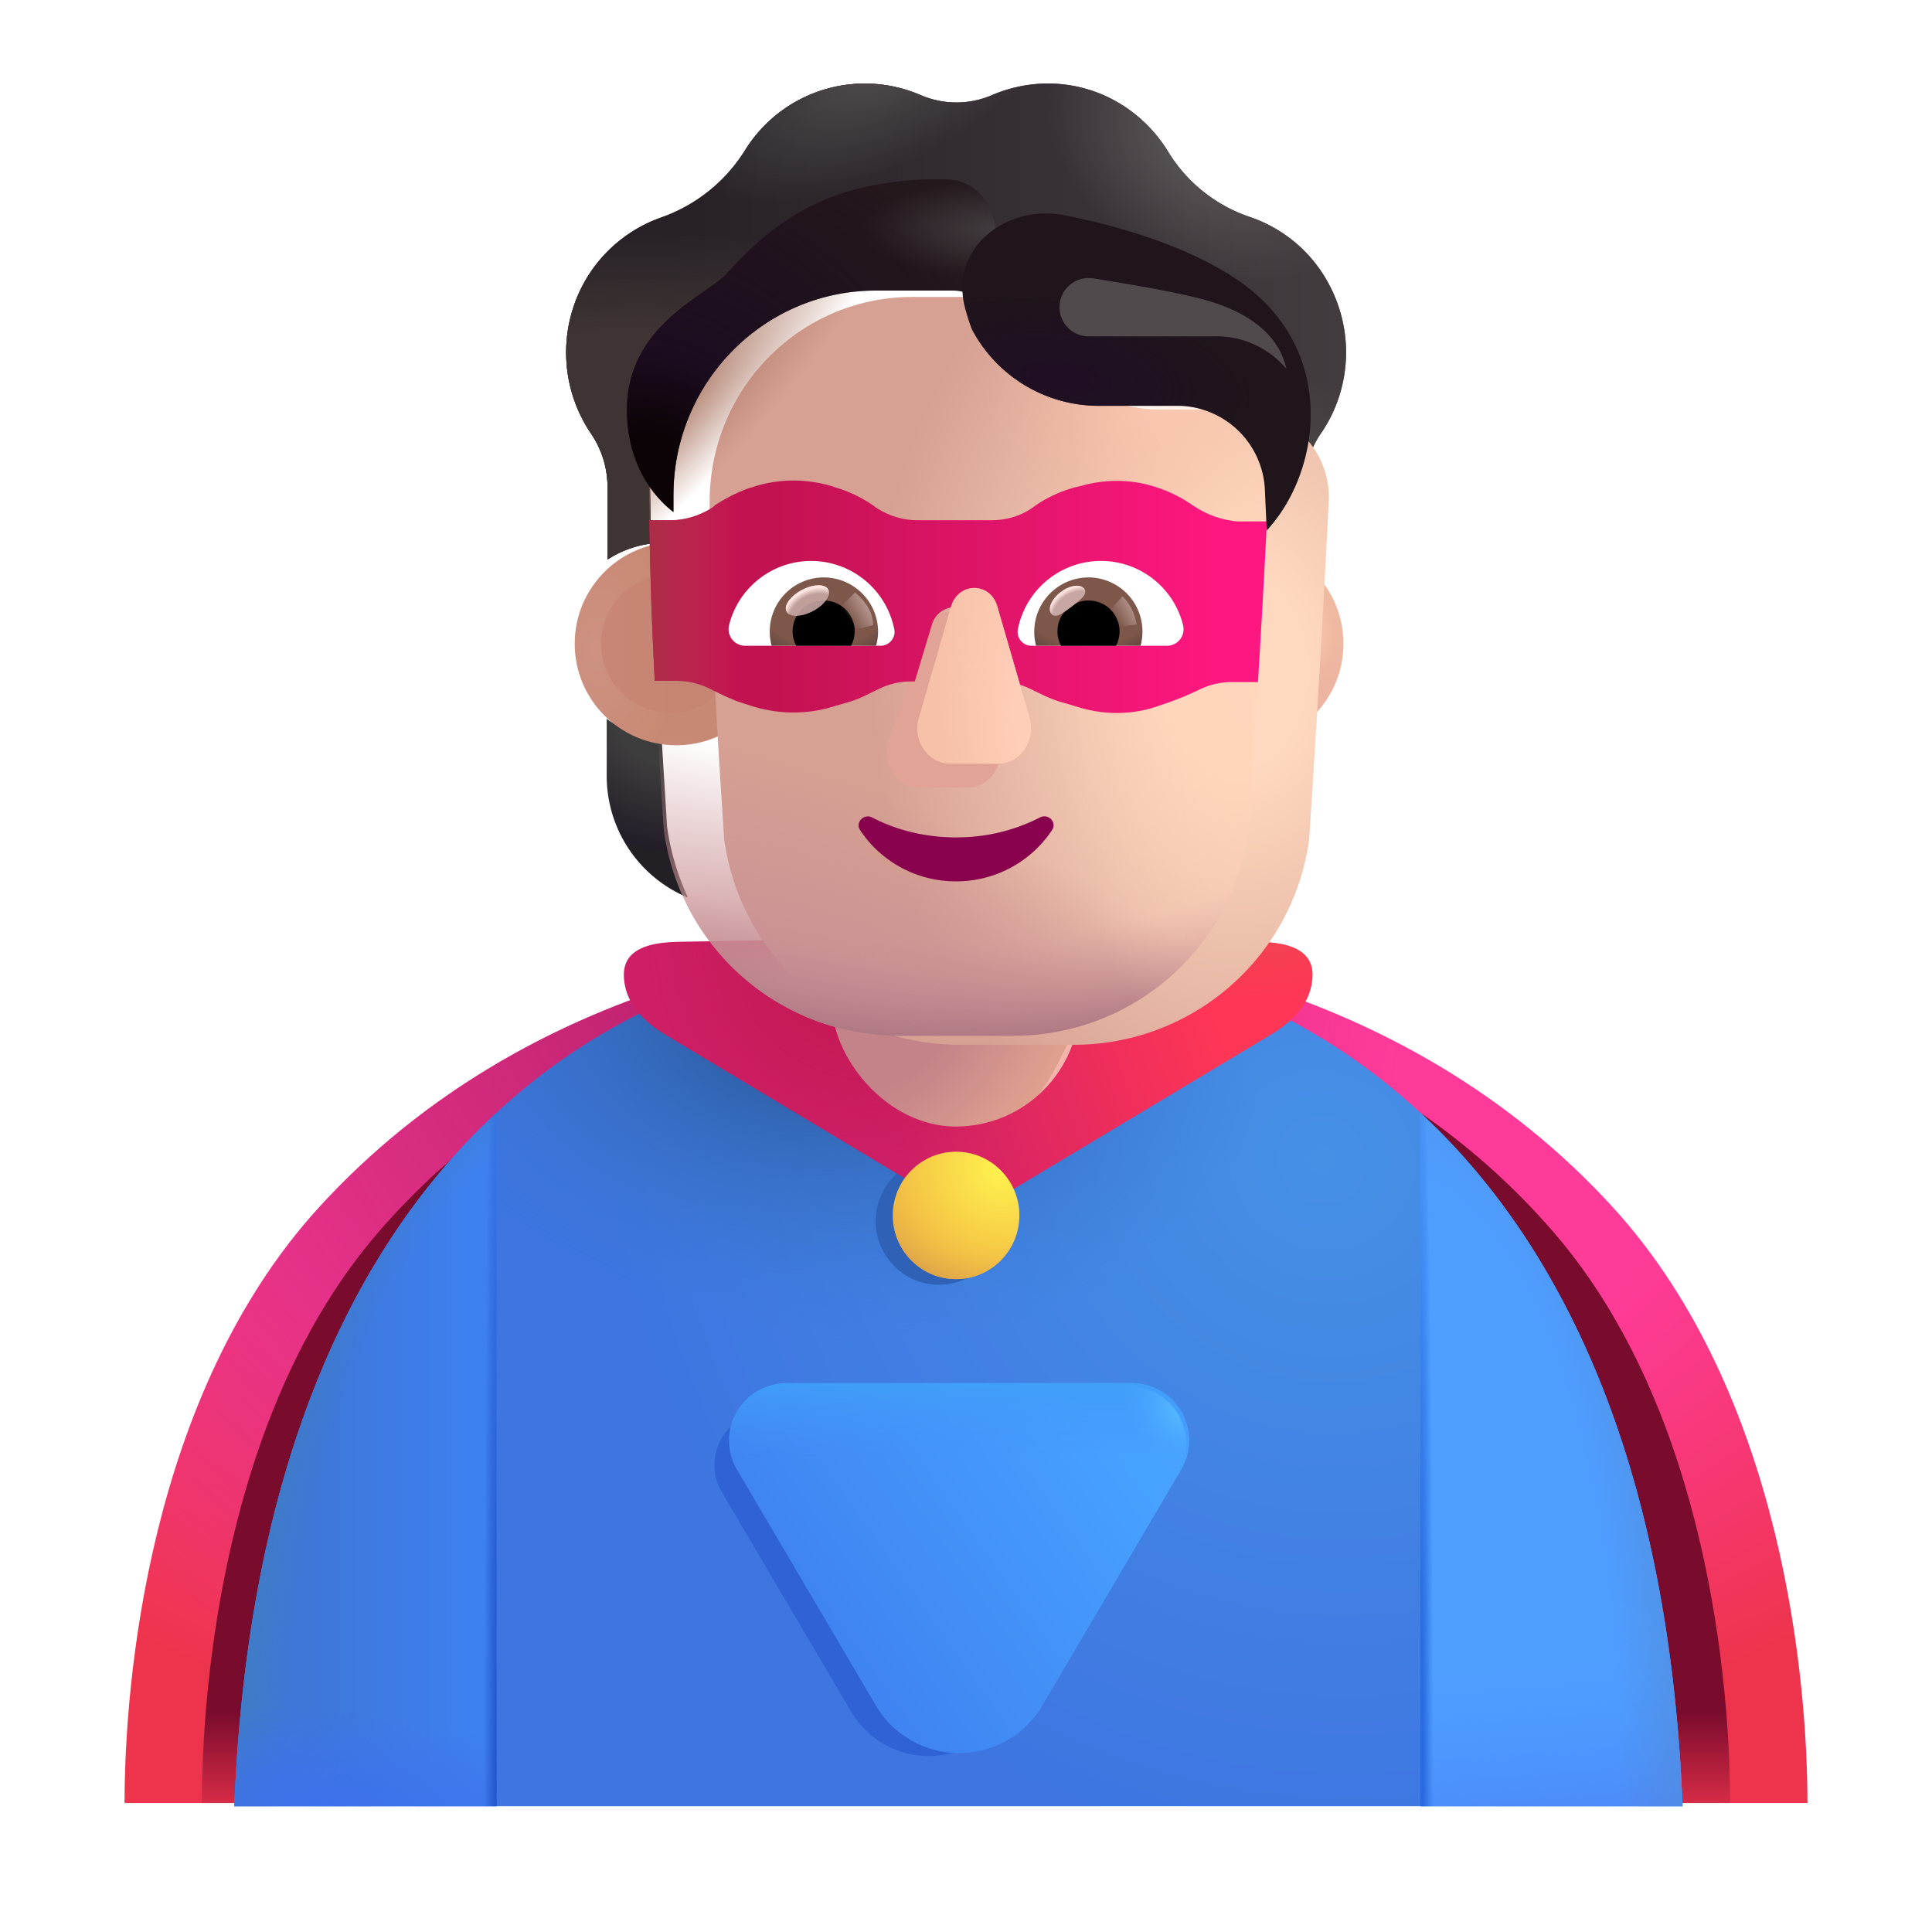<svg width="32" height="32" fill="none" xmlns="http://www.w3.org/2000/svg"><path d="M2.063 29.863c0-1.969.39-6.76 3.216-9.86C8.81 16.13 13.793 15.55 16 15.55c2.207 0 7.19.579 10.721 4.454 2.826 3.1 3.216 7.89 3.216 9.859H2.063Z" fill="url(#a)"/><path d="M2.063 29.863c0-1.969.39-6.76 3.216-9.86C8.81 16.13 13.793 15.55 16 15.55c2.207 0 7.19.579 10.721 4.454 2.826 3.1 3.216 7.89 3.216 9.859H2.063Z" fill="url(#b)"/><g filter="url(#c)"><path d="M3.344 29.863c0-1.887.355-6.479 2.92-9.45 3.207-3.715 7.732-4.269 9.736-4.269 2.004 0 6.529.554 9.736 4.269 2.565 2.971 2.92 7.563 2.92 9.45H3.344Z" fill="url(#d)"/></g><path d="M15.875 15.6c-6.228 0-11.584 4.187-11.992 14.281v.035h23.984v-.035C27.46 19.787 22.103 15.6 15.875 15.6Z" fill="url(#e)"/><path d="M15.875 15.6c-6.228 0-11.584 4.187-11.992 14.281v.035h23.984v-.035C27.46 19.787 22.103 15.6 15.875 15.6Z" fill="url(#f)"/><path d="M23.523 18.43v11.486h4.344v-.035c-.22-5.448-1.882-9.175-4.344-11.452Z" fill="#4E9EFF"/><path d="M23.523 18.43v11.486h4.344v-.035c-.22-5.448-1.882-9.175-4.344-11.452Z" fill="url(#g)"/><path d="M23.523 18.43v11.486h4.344v-.035c-.22-5.448-1.882-9.175-4.344-11.452Z" fill="url(#h)"/><path d="M23.523 18.43v11.486h4.344v-.035c-.22-5.448-1.882-9.175-4.344-11.452Z" fill="url(#i)"/><path d="M8.227 18.43v11.486H3.883v-.035c.22-5.448 1.882-9.175 4.344-11.452Z" fill="url(#j)"/><path d="M8.227 18.43v11.486H3.883v-.035c.22-5.448 1.882-9.175 4.344-11.452Z" fill="url(#k)"/><path d="M8.227 18.43v11.486H3.883v-.035c.22-5.448 1.882-9.175 4.344-11.452Z" fill="url(#l)"/><path d="M8.227 18.43v11.486H3.883v-.035c.22-5.448 1.882-9.175 4.344-11.452Z" fill="url(#m)"/><g filter="url(#n)"><path d="M12.718 23.381a.885.885 0 0 0-.762 1.334l2.143 3.637a1.49 1.49 0 0 0 2.567 0l2.143-3.637a.885.885 0 0 0-.762-1.334h-5.329Z" fill="#2F63D5"/></g><g filter="url(#o)"><path d="M12.975 22.96a.95.95 0 0 0-.819 1.431l2.301 3.907a1.6 1.6 0 0 0 2.758 0l2.3-3.907a.95.95 0 0 0-.818-1.432h-5.722Z" fill="url(#p)"/><path d="M12.975 22.96a.95.95 0 0 0-.819 1.431l2.301 3.907a1.6 1.6 0 0 0 2.758 0l2.3-3.907a.95.95 0 0 0-.818-1.432h-5.722Z" fill="url(#q)"/></g><path d="M12.975 22.96a.95.95 0 0 0-.819 1.431l2.301 3.907a1.6 1.6 0 0 0 2.758 0l2.3-3.907a.95.95 0 0 0-.818-1.432h-5.722Z" fill="url(#r)"/><g filter="url(#s)"><ellipse cx="15.552" cy="20.225" rx="1.048" ry="1.055" fill="#2F62B7"/></g><g filter="url(#t)"><path d="m15.836 20.397-5.04-3.024c-.323-.2-.663-.512-.663-.98 0-.496.584-.533.885-.543l4.818-.078 4.818.078c.3.01.885.047.885.543 0 .468-.34.78-.664.98l-5.04 3.024Z" fill="url(#u)"/><path d="m15.836 20.397-5.04-3.024c-.323-.2-.663-.512-.663-.98 0-.496.584-.533.885-.543l4.818-.078 4.818.078c.3.01.885.047.885.543 0 .468-.34.78-.664.98l-5.04 3.024Z" fill="url(#v)"/><path d="m15.836 20.397-5.04-3.024c-.323-.2-.663-.512-.663-.98 0-.496.584-.533.885-.543l4.818-.078 4.818.078c.3.01.885.047.885.543 0 .468-.34.78-.664.98l-5.04 3.024Z" fill="url(#w)"/></g><ellipse cx="15.836" cy="20.131" rx="1.048" ry="1.055" fill="url(#x)"/><ellipse cx="15.836" cy="20.131" rx="1.048" ry="1.055" fill="url(#y)"/><path d="M20.714 12.216c.337-.01.652-.124.908-.31v.935a2.18 2.18 0 0 1-1.346 2.026 4.1 4.1 0 0 0 .348-1.184l.09-1.466Z" fill="url(#z)"/><path d="M10.957 12.216a1.646 1.646 0 0 1-.908-.31v.935a2.18 2.18 0 0 0 1.346 2.026 4.1 4.1 0 0 1-.347-1.184l-.09-1.466Z" fill="url(#A)"/><rect x="13.776" y="13.26" width="4.109" height="5.399" rx="2.055" fill="url(#B)"/><g filter="url(#C)"><path d="M20.708 4.296c.516.177.98.538 1.272 1.055.468.823.4 1.808-.107 2.535a1.565 1.565 0 0 0-.27.877v1.193a1.751 1.751 0 0 0-.67-.27l.078-1.612a1.455 1.455 0 0 0-1.384-1.437h-1.405a2.431 2.431 0 0 1-2.22-1.448.666.666 0 0 0-.617-.42h-1.277c-1.853 0-3.354 1.518-3.354 3.392l.031 1.542a1.717 1.717 0 0 0-.723.265V8.763c0-.312-.095-.619-.27-.877a2.399 2.399 0 0 1-.145-2.454 2.353 2.353 0 0 1 1.304-1.13 2.69 2.69 0 0 0 1.39-1.115 2.334 2.334 0 0 1 2.9-.915c.384.167.815.167 1.198 0a2.36 2.36 0 0 1 .916-.189c.846 0 1.586.458 1.996 1.136a2.53 2.53 0 0 0 1.357 1.077Z" fill="url(#D)"/></g><g filter="url(#E)"><path d="M20.708 4.296c.516.177.98.538 1.272 1.055.468.823.4 1.808-.107 2.535a1.565 1.565 0 0 0-.27.877v1.193a1.751 1.751 0 0 0-.67-.27l.078-1.612a1.455 1.455 0 0 0-1.384-1.437h-1.405a2.431 2.431 0 0 1-2.22-1.448.666.666 0 0 0-.617-.42h-1.277c-1.853 0-3.354 1.518-3.354 3.392l.031 1.542a1.717 1.717 0 0 0-.723.265V8.763c0-.312-.095-.619-.27-.877a2.399 2.399 0 0 1-.145-2.454 2.353 2.353 0 0 1 1.304-1.13 2.69 2.69 0 0 0 1.39-1.115 2.334 2.334 0 0 1 2.9-.915c.384.167.815.167 1.198 0a2.36 2.36 0 0 1 .916-.189c.846 0 1.586.458 1.996 1.136a2.53 2.53 0 0 0 1.357 1.077Z" fill="url(#F)"/><path d="M20.708 4.296c.516.177.98.538 1.272 1.055.468.823.4 1.808-.107 2.535a1.565 1.565 0 0 0-.27.877v1.193a1.751 1.751 0 0 0-.67-.27l.078-1.612a1.455 1.455 0 0 0-1.384-1.437h-1.405a2.431 2.431 0 0 1-2.22-1.448.666.666 0 0 0-.617-.42h-1.277c-1.853 0-3.354 1.518-3.354 3.392l.031 1.542a1.717 1.717 0 0 0-.723.265V8.763c0-.312-.095-.619-.27-.877a2.399 2.399 0 0 1-.145-2.454 2.353 2.353 0 0 1 1.304-1.13 2.69 2.69 0 0 0 1.39-1.115 2.334 2.334 0 0 1 2.9-.915c.384.167.815.167 1.198 0a2.36 2.36 0 0 1 .916-.189c.846 0 1.586.458 1.996 1.136a2.53 2.53 0 0 0 1.357 1.077Z" fill="url(#G)"/><path d="M20.708 4.296c.516.177.98.538 1.272 1.055.468.823.4 1.808-.107 2.535a1.565 1.565 0 0 0-.27.877v1.193a1.751 1.751 0 0 0-.67-.27l.078-1.612a1.455 1.455 0 0 0-1.384-1.437h-1.405a2.431 2.431 0 0 1-2.22-1.448.666.666 0 0 0-.617-.42h-1.277c-1.853 0-3.354 1.518-3.354 3.392l.031 1.542a1.717 1.717 0 0 0-.723.265V8.763c0-.312-.095-.619-.27-.877a2.399 2.399 0 0 1-.145-2.454 2.353 2.353 0 0 1 1.304-1.13 2.69 2.69 0 0 0 1.39-1.115 2.334 2.334 0 0 1 2.9-.915c.384.167.815.167 1.198 0a2.36 2.36 0 0 1 .916-.189c.846 0 1.586.458 1.996 1.136a2.53 2.53 0 0 0 1.357 1.077Z" fill="url(#H)"/><path d="M20.708 4.296c.516.177.98.538 1.272 1.055.468.823.4 1.808-.107 2.535a1.565 1.565 0 0 0-.27.877v1.193a1.751 1.751 0 0 0-.67-.27l.078-1.612a1.455 1.455 0 0 0-1.384-1.437h-1.405a2.431 2.431 0 0 1-2.22-1.448.666.666 0 0 0-.617-.42h-1.277c-1.853 0-3.354 1.518-3.354 3.392l.031 1.542a1.717 1.717 0 0 0-.723.265V8.763c0-.312-.095-.619-.27-.877a2.399 2.399 0 0 1-.145-2.454 2.353 2.353 0 0 1 1.304-1.13 2.69 2.69 0 0 0 1.39-1.115 2.334 2.334 0 0 1 2.9-.915c.384.167.815.167 1.198 0a2.36 2.36 0 0 1 .916-.189c.846 0 1.586.458 1.996 1.136a2.53 2.53 0 0 0 1.357 1.077Z" fill="url(#I)"/><path d="M20.708 4.296c.516.177.98.538 1.272 1.055.468.823.4 1.808-.107 2.535a1.565 1.565 0 0 0-.27.877v1.193a1.751 1.751 0 0 0-.67-.27l.078-1.612a1.455 1.455 0 0 0-1.384-1.437h-1.405a2.431 2.431 0 0 1-2.22-1.448.666.666 0 0 0-.617-.42h-1.277c-1.853 0-3.354 1.518-3.354 3.392l.031 1.542a1.717 1.717 0 0 0-.723.265V8.763c0-.312-.095-.619-.27-.877a2.399 2.399 0 0 1-.145-2.454 2.353 2.353 0 0 1 1.304-1.13 2.69 2.69 0 0 0 1.39-1.115 2.334 2.334 0 0 1 2.9-.915c.384.167.815.167 1.198 0a2.36 2.36 0 0 1 .916-.189c.846 0 1.586.458 1.996 1.136a2.53 2.53 0 0 0 1.357 1.077Z" fill="url(#J)"/></g><g filter="url(#K)"><circle cx="11.101" cy="10.662" r="1.682" fill="url(#L)"/></g><circle cx="20.57" cy="10.662" r="1.682" fill="url(#M)"/><circle cx="20.57" cy="10.662" r="1.682" fill="url(#N)"/><g filter="url(#O)"><circle cx="11.101" cy="10.662" r="1.146" fill="url(#P)"/></g><g filter="url(#Q)"><circle cx="20.57" cy="10.662" r="1.146" fill="url(#R)"/></g><g filter="url(#S)"><path d="M10.993 13.737a3.93 3.93 0 0 0 3.9 3.418h1.893a3.93 3.93 0 0 0 3.9-3.418c.118-1.89.237-3.773.325-5.663a1.455 1.455 0 0 0-1.384-1.437h-1.405a2.431 2.431 0 0 1-2.22-1.448.666.666 0 0 0-.617-.42h-1.277c-1.853 0-3.354 1.518-3.354 3.391 0 1.868.117 3.705.24 5.577Z" fill="url(#T)"/><path d="M10.993 13.737a3.93 3.93 0 0 0 3.9 3.418h1.893a3.93 3.93 0 0 0 3.9-3.418c.118-1.89.237-3.773.325-5.663a1.455 1.455 0 0 0-1.384-1.437h-1.405a2.431 2.431 0 0 1-2.22-1.448.666.666 0 0 0-.617-.42h-1.277c-1.853 0-3.354 1.518-3.354 3.391 0 1.868.117 3.705.24 5.577Z" fill="url(#U)"/></g><path d="M10.993 13.737a3.93 3.93 0 0 0 3.9 3.418h1.893a3.93 3.93 0 0 0 3.9-3.418c.118-1.89.237-3.773.325-5.663a1.455 1.455 0 0 0-1.384-1.437h-1.405a2.431 2.431 0 0 1-2.22-1.448.666.666 0 0 0-.617-.42h-1.277c-1.853 0-3.354 1.518-3.354 3.391 0 1.868.117 3.705.24 5.577Z" fill="url(#V)"/><path d="M10.993 13.737a3.93 3.93 0 0 0 3.9 3.418h1.893a3.93 3.93 0 0 0 3.9-3.418c.118-1.89.237-3.773.325-5.663a1.455 1.455 0 0 0-1.384-1.437h-1.405a2.431 2.431 0 0 1-2.22-1.448.666.666 0 0 0-.617-.42h-1.277c-1.853 0-3.354 1.518-3.354 3.391 0 1.868.117 3.705.24 5.577Z" fill="url(#W)"/><path d="M10.993 13.737a3.93 3.93 0 0 0 3.9 3.418h1.893a3.93 3.93 0 0 0 3.9-3.418c.118-1.89.237-3.773.325-5.663a1.455 1.455 0 0 0-1.384-1.437h-1.405a2.431 2.431 0 0 1-2.22-1.448.666.666 0 0 0-.617-.42h-1.277c-1.853 0-3.354 1.518-3.354 3.391 0 1.868.117 3.705.24 5.577Z" fill="url(#X)"/><path d="M10.993 13.737a3.93 3.93 0 0 0 3.9 3.418h1.893a3.93 3.93 0 0 0 3.9-3.418c.118-1.89.237-3.773.325-5.663a1.455 1.455 0 0 0-1.384-1.437h-1.405a2.431 2.431 0 0 1-2.22-1.448.666.666 0 0 0-.617-.42h-1.277c-1.853 0-3.354 1.518-3.354 3.391 0 1.868.117 3.705.24 5.577Z" fill="url(#Y)"/><g filter="url(#Z)"><path d="m15.348 10.441-.637 1.845c-.11.38.152.76.522.76h.79c.37 0 .63-.386.522-.76l-.986-.516.453-1.329c-.115-.408-.544-.408-.664 0Z" fill="#E0A395"/></g><path d="M10.845 11.277h.362c.186 0 .362.04.529.12l.244.12c.089.04.177.08.265.11l.215.07c.42.13.87.14 1.292.02l.274-.08c.107-.03.215-.07.313-.12l.225-.11c.166-.08.342-.12.528-.12h.06l.283-.94a.402.402 0 0 1 .773 0l.284.94h.039c.186 0 .362.04.528.12l.206.1c.107.05.225.1.342.13l.304.09c.42.12.88.11 1.291-.04l.176-.06.235-.09.265-.12c.166-.08.342-.12.528-.12h.43c.054-.887.104-1.773.148-2.66h-.48c-.245-.02-.49-.1-.705-.24l-.049-.03a2.191 2.191 0 0 0-.548-.28c-.42-.15-.87-.16-1.291-.04l-.128.03c-.235.07-.46.17-.665.32-.205.15-.45.22-.705.22H15.2c-.254 0-.5-.08-.705-.22l-.01-.01a2.217 2.217 0 0 0-.635-.31l-.088-.03c-.421-.12-.871-.12-1.292.02l-.04.01c-.205.07-.4.17-.586.29l-.03.03c-.215.14-.46.22-.714.22h-.343c.009.89.042 1.774.088 2.66Z" fill="url(#aa)"/><path d="M10.845 11.277h.362c.186 0 .362.04.529.12l.244.12c.089.04.177.08.265.11l.215.07c.42.13.87.14 1.292.02l.274-.08c.107-.03.215-.07.313-.12l.225-.11c.166-.08.342-.12.528-.12h.06l.283-.94a.402.402 0 0 1 .773 0l.284.94h.039c.186 0 .362.04.528.12l.206.1c.107.05.225.1.342.13l.304.09c.42.12.88.11 1.291-.04l.176-.06.235-.09.265-.12c.166-.08.342-.12.528-.12h.43c.054-.887.104-1.773.148-2.66h-.48c-.245-.02-.49-.1-.705-.24l-.049-.03a2.191 2.191 0 0 0-.548-.28c-.42-.15-.87-.16-1.291-.04l-.128.03c-.235.07-.46.17-.665.32-.205.15-.45.22-.705.22H15.2c-.254 0-.5-.08-.705-.22l-.01-.01a2.217 2.217 0 0 0-.635-.31l-.088-.03c-.421-.12-.871-.12-1.292.02l-.04.01c-.205.07-.4.17-.586.29l-.03.03c-.215.14-.46.22-.714.22h-.343c.009.89.042 1.774.088 2.66Z" fill="url(#ab)"/><g filter="url(#ac)"><path d="m15.452 10.245-.533 1.845c-.11.38.152.759.522.759h.79c.37 0 .63-.386.522-.76l-.534-1.844c-.114-.409-.647-.409-.767 0Z" fill="#F7C1A9"/><path d="m15.452 10.245-.533 1.845c-.11.38.152.759.522.759h.79c.37 0 .63-.386.522-.76l-.534-1.844c-.114-.409-.647-.409-.767 0Z" fill="url(#ad)"/></g><g filter="url(#ae)"><path d="M15.836 13.87c-.51 0-.988-.12-1.39-.33-.138-.07-.286.084-.2.21a1.9 1.9 0 0 0 1.59.848 1.9 1.9 0 0 0 1.589-.849c.086-.13-.061-.28-.199-.21a3 3 0 0 1-1.39.33Z" stroke="url(#af)" stroke-width=".2"/></g><path d="M15.836 13.87c-.51 0-.988-.12-1.39-.33-.138-.07-.286.084-.2.21a1.9 1.9 0 0 0 1.59.848 1.9 1.9 0 0 0 1.589-.849c.086-.13-.061-.28-.199-.21a3 3 0 0 1-1.39.33Z" fill="#89024E"/><g filter="url(#ag)"><path d="M16.069 5.17a2.556 2.556 0 0 1-.066-.137.666.666 0 0 0-.618-.42h-1.277c-1.853 0-3.354 1.518-3.354 3.391v.276c-.34-.26-.77-.807-.77-1.693 0-1.076.785-1.62 1.285-1.967.141-.098.26-.18.332-.254a9.7 9.7 0 0 0 .1-.105c.35-.372.976-1.035 2.067-1.325a5.488 5.488 0 0 1 1.516-.165c.473.011.806.42.806.893v1.493l-.021.013Z" fill="#23181C"/><path d="M16.069 5.17a2.556 2.556 0 0 1-.066-.137.666.666 0 0 0-.618-.42h-1.277c-1.853 0-3.354 1.518-3.354 3.391v.276c-.34-.26-.77-.807-.77-1.693 0-1.076.785-1.62 1.285-1.967.141-.098.26-.18.332-.254a9.7 9.7 0 0 0 .1-.105c.35-.372.976-1.035 2.067-1.325a5.488 5.488 0 0 1 1.516-.165c.473.011.806.42.806.893v1.493l-.021.013Z" fill="url(#ah)"/><path d="M16.069 5.17a2.556 2.556 0 0 1-.066-.137.666.666 0 0 0-.618-.42h-1.277c-1.853 0-3.354 1.518-3.354 3.391v.276c-.34-.26-.77-.807-.77-1.693 0-1.076.785-1.62 1.285-1.967.141-.098.26-.18.332-.254a9.7 9.7 0 0 0 .1-.105c.35-.372.976-1.035 2.067-1.325a5.488 5.488 0 0 1 1.516-.165c.473.011.806.42.806.893v1.493l-.021.013Z" fill="url(#ai)"/></g><g filter="url(#aj)"><path d="m21.081 8.586-.029-.634a1.46 1.46 0 0 0-1.383-1.43h-1.378A2.377 2.377 0 0 1 16.2 5.258s-.057-.136-.118-.368c-.253-.974.677-1.72 1.663-1.522.95.19 2.026.518 2.823 1.049 1.718 1.142 1.417 3.2.513 4.169Z" fill="#1F151B"/><path d="m21.081 8.586-.029-.634a1.46 1.46 0 0 0-1.383-1.43h-1.378A2.377 2.377 0 0 1 16.2 5.258s-.057-.136-.118-.368c-.253-.974.677-1.72 1.663-1.522.95.19 2.026.518 2.823 1.049 1.718 1.142 1.417 3.2.513 4.169Z" fill="url(#ak)"/></g><path d="M18.235 9.291c.656 0 1.21.452 1.36 1.063a.275.275 0 0 1-.269.342h-2.239a.23.23 0 0 1-.228-.273 1.403 1.403 0 0 1 1.376-1.132Z" fill="#fff"/><path d="M18.028 9.564a.896.896 0 0 1 .863 1.132h-1.73a.9.9 0 0 1 .867-1.132Z" fill="url(#al)"/><path d="M17.515 10.46a.51.51 0 0 1 .513-.513.51.51 0 0 1 .456.749h-.908a.464.464 0 0 1-.061-.236Z" fill="#000"/><g filter="url(#am)"><path d="M17.96 9.754c.064.085-.069.189-.22.302-.152.113-.264.193-.328.108-.063-.085.008-.246.16-.36.15-.113.325-.136.389-.05Z" fill="#C7A7A3"/><path d="M17.96 9.754c.064.085-.069.189-.22.302-.152.113-.264.193-.328.108-.063-.085.008-.246.16-.36.15-.113.325-.136.389-.05Z" fill="url(#an)"/></g><g filter="url(#ao)"><path d="M18.825 10.342a.843.843 0 0 0-.232-.465l-.26.287.117.229.375-.051Z" fill="url(#ap)"/></g><path d="M13.436 9.291c-.655 0-1.209.452-1.36 1.063a.275.275 0 0 0 .27.342h2.238c.143 0 .257-.13.228-.273a1.406 1.406 0 0 0-1.376-1.132Z" fill="#fff"/><path d="M13.644 9.564a.896.896 0 0 0-.863 1.132h1.73a.916.916 0 0 0 .033-.236.902.902 0 0 0-.9-.896Z" fill="url(#aq)"/><path d="M14.157 10.46a.51.51 0 0 0-.513-.513.51.51 0 0 0-.456.749h.908a.508.508 0 0 0 .06-.236Z" fill="#000"/><g filter="url(#ar)"><path d="M14.461 10.354c0-.29-.235-.482-.298-.54l-.29.28.179.361.41-.101Z" fill="url(#as)"/></g><g filter="url(#at)" transform="rotate(-27.914 13.373 9.947)"><ellipse cx="13.373" cy="9.947" rx=".391" ry=".198" fill="#C7A7A3" fill-opacity=".9"/><ellipse cx="13.373" cy="9.947" rx=".391" ry=".198" fill="url(#au)"/></g><g filter="url(#av)"><path d="M20.104 5.571h-2.08a.483.483 0 1 1 .077-.961c.54.086 1.256.206 1.736.325 1.086.269 1.386.798 1.47 1.174a1.514 1.514 0 0 0-1.203-.538Z" fill="#504A4C"/></g><defs><radialGradient id="a" cx="0" cy="0" r="1" gradientUnits="userSpaceOnUse" gradientTransform="matrix(0 11.582 -20.82 0 16 18.28)"><stop offset=".572" stop-color="#FF3B9A"/><stop offset="1" stop-color="#EE344D"/></radialGradient><radialGradient id="b" cx="0" cy="0" r="1" gradientUnits="userSpaceOnUse" gradientTransform="rotate(124.924 1.252 11.006) scale(12.882 12.131)"><stop stop-color="#BF2370"/><stop offset="1" stop-color="#BF2370" stop-opacity="0"/></radialGradient><radialGradient id="e" cx="0" cy="0" r="1" gradientUnits="userSpaceOnUse" gradientTransform="rotate(123.174 5.769 15.536) scale(11.537 12.208)"><stop stop-color="#4690E6"/><stop offset="1" stop-color="#3E75E1"/></radialGradient><radialGradient id="f" cx="0" cy="0" r="1" gradientUnits="userSpaceOnUse" gradientTransform="rotate(100.184 -.387 13.98) scale(5.302 7.653)"><stop offset=".231" stop-color="#3062AC"/><stop offset="1" stop-color="#3A7AD3" stop-opacity="0"/></radialGradient><radialGradient id="h" cx="0" cy="0" r="1" gradientUnits="userSpaceOnUse" gradientTransform="matrix(5.438 0 0 14.52 23.023 29.584)"><stop offset=".698" stop-color="#528ADB" stop-opacity="0"/><stop offset="1" stop-color="#528ADB"/></radialGradient><radialGradient id="i" cx="0" cy="0" r="1" gradientUnits="userSpaceOnUse" gradientTransform="matrix(0 -13.176 .219 0 23.523 29.916)"><stop offset=".21" stop-color="#286ADF"/><stop offset="1" stop-color="#286ADF" stop-opacity="0"/></radialGradient><radialGradient id="k" cx="0" cy="0" r="1" gradientUnits="userSpaceOnUse" gradientTransform="matrix(-5.688 0 0 -13.344 9.398 29.74)"><stop offset=".813" stop-color="#407DBE" stop-opacity="0"/><stop offset="1" stop-color="#407DBE"/></radialGradient><radialGradient id="l" cx="0" cy="0" r="1" gradientUnits="userSpaceOnUse" gradientTransform="matrix(.141 -1.567 5.453 .489 5.555 29.916)"><stop stop-color="#3D71ED"/><stop offset="1" stop-color="#3D71ED" stop-opacity="0"/></radialGradient><radialGradient id="m" cx="0" cy="0" r="1" gradientUnits="userSpaceOnUse" gradientTransform="matrix(-.211 0 0 -15.105 8.227 29.916)"><stop stop-color="#2154CA"/><stop offset="1" stop-color="#2154CA" stop-opacity="0"/></radialGradient><radialGradient id="r" cx="0" cy="0" r="1" gradientUnits="userSpaceOnUse" gradientTransform="matrix(-.703 .547 -.678 -.872 19.555 23.365)"><stop offset=".073" stop-color="#53B7FF"/><stop offset="1" stop-color="#49A3FF" stop-opacity="0"/></radialGradient><radialGradient id="v" cx="0" cy="0" r="1" gradientUnits="userSpaceOnUse" gradientTransform="matrix(-3.812 0 0 -3.67 14.21 15.96)"><stop offset=".205" stop-color="#C31852"/><stop offset="1" stop-color="#C31852" stop-opacity="0"/></radialGradient><radialGradient id="w" cx="0" cy="0" r="1" gradientUnits="userSpaceOnUse" gradientTransform="matrix(0 1.531 -3 0 20.586 15.303)"><stop offset=".184" stop-color="#F04451"/><stop offset="1" stop-color="#F04451" stop-opacity="0"/></radialGradient><radialGradient id="x" cx="0" cy="0" r="1" gradientUnits="userSpaceOnUse" gradientTransform="rotate(126.363 3.374 13.883) scale(1.766 1.949)"><stop stop-color="#FFF14E"/><stop offset="1" stop-color="#F2BB43"/></radialGradient><radialGradient id="y" cx="0" cy="0" r="1" gradientUnits="userSpaceOnUse" gradientTransform="matrix(-.609 1.562 -1.962 -.765 16.21 19.71)"><stop offset=".511" stop-color="#F6C546" stop-opacity="0"/><stop offset="1" stop-color="#D79D4A"/></radialGradient><radialGradient id="z" cx="0" cy="0" r="1" gradientUnits="userSpaceOnUse" gradientTransform="rotate(69.657 1.746 20.762) scale(2.162 2.568)"><stop offset=".356" stop-color="#3E3D3D"/><stop offset="1" stop-color="#221C27"/><stop offset="1" stop-color="#222024"/></radialGradient><radialGradient id="A" cx="0" cy="0" r="1" gradientUnits="userSpaceOnUse" gradientTransform="matrix(-.751 2.027 -2.408 -.893 11.066 11.907)"><stop offset=".356" stop-color="#3E3D3D"/><stop offset="1" stop-color="#221C27"/><stop offset="1" stop-color="#222024"/></radialGradient><radialGradient id="B" cx="0" cy="0" r="1" gradientUnits="userSpaceOnUse" gradientTransform="rotate(41.072 -15.121 28.073) scale(2.762 3.962)"><stop offset=".352" stop-color="#C38389"/><stop offset="1" stop-color="#E1A18F"/><stop offset="1" stop-color="#F4B4AB"/></radialGradient><radialGradient id="G" cx="0" cy="0" r="1" gradientUnits="userSpaceOnUse" gradientTransform="matrix(0 -3.514 8.886 0 10.588 8.06)"><stop offset=".536" stop-color="#3E3433"/><stop offset="1" stop-color="#3E3433" stop-opacity="0"/></radialGradient><radialGradient id="H" cx="0" cy="0" r="1" gradientUnits="userSpaceOnUse" gradientTransform="rotate(-87.401 15.262 -6.15) scale(2.524 4.472)"><stop stop-color="#4F4D4D"/><stop offset="1" stop-color="#4F4D4D" stop-opacity="0"/></radialGradient><radialGradient id="I" cx="0" cy="0" r="1" gradientUnits="userSpaceOnUse" gradientTransform="rotate(-146.667 10.439 -1.45) scale(2.833 2.08)"><stop stop-color="#5E5A5B"/><stop offset="1" stop-color="#5E5A5B" stop-opacity="0"/></radialGradient><radialGradient id="J" cx="0" cy="0" r="1" gradientUnits="userSpaceOnUse" gradientTransform="matrix(.908 1.48 -3.428 2.103 14.927 1.478)"><stop offset=".287" stop-color="#484646"/><stop offset="1" stop-color="#484646" stop-opacity="0"/></radialGradient><radialGradient id="L" cx="0" cy="0" r="1" gradientUnits="userSpaceOnUse" gradientTransform="matrix(1.403 0 0 2.073 9.805 10.79)"><stop stop-color="#CE9283"/><stop offset="1" stop-color="#C88974"/></radialGradient><radialGradient id="M" cx="0" cy="0" r="1" gradientUnits="userSpaceOnUse" gradientTransform="rotate(135.637 9.114 9.47) scale(2.352 2.044)"><stop stop-color="#F0BBA1"/><stop offset="1" stop-color="#ECB2A1"/></radialGradient><radialGradient id="N" cx="0" cy="0" r="1" gradientUnits="userSpaceOnUse" gradientTransform="matrix(-.617 .406 -.652 -.991 21.188 10.131)"><stop offset=".547" stop-color="#FFC6B3"/><stop offset="1" stop-color="#FFC6B3" stop-opacity="0"/></radialGradient><radialGradient id="R" cx="0" cy="0" r="1" gradientUnits="userSpaceOnUse" gradientTransform="matrix(1.183 -1.06 .564 .63 20.306 11.036)"><stop offset=".539" stop-color="#F6B6A0"/><stop offset="1" stop-color="#F4AF9A"/></radialGradient><radialGradient id="T" cx="0" cy="0" r="1" gradientUnits="userSpaceOnUse" gradientTransform="matrix(-8.438 0 0 -11.59 19.46 10.962)"><stop offset=".137" stop-color="#FFD9BF"/><stop offset=".715" stop-color="#D6A093"/></radialGradient><radialGradient id="U" cx="0" cy="0" r="1" gradientUnits="userSpaceOnUse" gradientTransform="rotate(121.159 7.454 8.135) scale(3.381 2.791)"><stop offset=".078" stop-color="#FCC8B2"/><stop offset="1" stop-color="#EAB197" stop-opacity="0"/><stop offset="1" stop-color="#FCC8B2" stop-opacity="0"/></radialGradient><radialGradient id="V" cx="0" cy="0" r="1" gradientUnits="userSpaceOnUse" gradientTransform="matrix(4.219 -4.188 .992 .999 10.46 7.24)"><stop offset=".12" stop-color="#AB7663"/><stop offset="1" stop-color="#B17F6C" stop-opacity="0"/></radialGradient><radialGradient id="W" cx="0" cy="0" r="1" gradientUnits="userSpaceOnUse" gradientTransform="matrix(1.554 -3.733 9.673 4.028 14.328 17.352)"><stop offset=".198" stop-color="#C99194"/><stop offset="1" stop-color="#C99194" stop-opacity="0"/></radialGradient><radialGradient id="X" cx="0" cy="0" r="1" gradientUnits="userSpaceOnUse" gradientTransform="matrix(0 10.218 -12.536 0 15.883 7.326)"><stop offset=".807" stop-color="#CA9297" stop-opacity="0"/><stop offset=".979" stop-color="#AA7481"/></radialGradient><radialGradient id="Y" cx="0" cy="0" r="1" gradientUnits="userSpaceOnUse" gradientTransform="matrix(-.488 7.312 -3.568 -.238 21.011 10.356)"><stop stop-color="#FFD9BD"/><stop offset="1" stop-color="#FFCAB5" stop-opacity="0"/></radialGradient><radialGradient id="ad" cx="0" cy="0" r="1" gradientUnits="userSpaceOnUse" gradientTransform="rotate(-96.722 13.804 -1.367) scale(4.042 1.465)"><stop offset=".166" stop-color="#FFCEB8"/><stop offset="1" stop-color="#FFCEB8" stop-opacity="0"/></radialGradient><radialGradient id="af" cx="0" cy="0" r="1" gradientUnits="userSpaceOnUse" gradientTransform="matrix(.348 -.622 1.029 .577 14.705 14.263)"><stop stop-color="#D39C8E"/><stop offset="1" stop-color="#D39C8E" stop-opacity="0"/></radialGradient><radialGradient id="ah" cx="0" cy="0" r="1" gradientUnits="userSpaceOnUse" gradientTransform="matrix(-2.209 0 0 -.82 16.09 3.589)"><stop stop-color="#423C3F"/><stop offset="1" stop-color="#423C3F" stop-opacity="0"/></radialGradient><radialGradient id="ai" cx="0" cy="0" r="1" gradientUnits="userSpaceOnUse" gradientTransform="matrix(3.23 -5.114 5.665 3.578 10.386 7.545)"><stop offset=".093" stop-color="#0B0306"/><stop offset=".311" stop-color="#1C0C20"/><stop offset="1" stop-color="#1C0C20" stop-opacity="0"/></radialGradient><radialGradient id="ak" cx="0" cy="0" r="1" gradientUnits="userSpaceOnUse" gradientTransform="rotate(6.795 -42.3 151.851) scale(3.22 1.374)"><stop stop-color="#200E25"/><stop offset="1" stop-color="#200E25" stop-opacity="0"/></radialGradient><radialGradient id="al" cx="0" cy="0" r="1" gradientUnits="userSpaceOnUse" gradientTransform="matrix(0 .814 -1.295 0 18.026 10.043)"><stop offset=".802" stop-color="#7D574A"/><stop offset="1" stop-color="#694B43"/><stop offset="1" stop-color="#804D49"/><stop offset="1" stop-color="#664842"/></radialGradient><radialGradient id="an" cx="0" cy="0" r="1" gradientUnits="userSpaceOnUse" gradientTransform="rotate(-127.812 11.378 .706) scale(.379 .522)"><stop offset=".766" stop-color="#FFE6E2" stop-opacity="0"/><stop offset=".966" stop-color="#FFE6E2"/></radialGradient><radialGradient id="aq" cx="0" cy="0" r="1" gradientUnits="userSpaceOnUse" gradientTransform="matrix(0 .814 -1.295 0 13.646 10.043)"><stop offset=".802" stop-color="#7D574A"/><stop offset="1" stop-color="#694B43"/><stop offset="1" stop-color="#804D49"/><stop offset="1" stop-color="#664842"/></radialGradient><radialGradient id="au" cx="0" cy="0" r="1" gradientUnits="userSpaceOnUse" gradientTransform="rotate(-90.897 11.73 -1.444) scale(.496 .596)"><stop offset=".766" stop-color="#FFE6E2" stop-opacity="0"/><stop offset=".966" stop-color="#FFE6E2"/></radialGradient><filter id="c" x="3.094" y="15.894" width="25.813" height="14.219" filterUnits="userSpaceOnUse" color-interpolation-filters="sRGB"><feFlood flood-opacity="0" result="BackgroundImageFix"/><feBlend in="SourceGraphic" in2="BackgroundImageFix" result="shape"/><feGaussianBlur stdDeviation=".125" result="effect1_foregroundBlur_4002_937"/></filter><filter id="n" x="10.832" y="22.381" width="9.1" height="7.705" filterUnits="userSpaceOnUse" color-interpolation-filters="sRGB"><feFlood flood-opacity="0" result="BackgroundImageFix"/><feBlend in="SourceGraphic" in2="BackgroundImageFix" result="shape"/><feGaussianBlur stdDeviation=".5" result="effect1_foregroundBlur_4002_937"/></filter><filter id="o" x="11.873" y="22.809" width="7.926" height="6.427" filterUnits="userSpaceOnUse" color-interpolation-filters="sRGB"><feFlood flood-opacity="0" result="BackgroundImageFix"/><feBlend in="SourceGraphic" in2="BackgroundImageFix" result="shape"/><feColorMatrix in="SourceAlpha" values="0 0 0 0 0 0 0 0 0 0 0 0 0 0 0 0 0 0 127 0" result="hardAlpha"/><feOffset dx="-.15" dy=".15"/><feGaussianBlur stdDeviation=".15"/><feComposite in2="hardAlpha" operator="arithmetic" k2="-1" k3="1"/><feColorMatrix values="0 0 0 0 0.282 0 0 0 0 0.671 0 0 0 0 1 0 0 0 1 0"/><feBlend in2="shape" result="effect1_innerShadow_4002_937"/><feColorMatrix in="SourceAlpha" values="0 0 0 0 0 0 0 0 0 0 0 0 0 0 0 0 0 0 127 0" result="hardAlpha"/><feOffset dx=".15" dy="-.15"/><feGaussianBlur stdDeviation=".3"/><feComposite in2="hardAlpha" operator="arithmetic" k2="-1" k3="1"/><feColorMatrix values="0 0 0 0 0.196 0 0 0 0 0.408 0 0 0 0 0.875 0 0 0 1 0"/><feBlend in2="effect1_innerShadow_4002_937" result="effect2_innerShadow_4002_937"/><feColorMatrix in="SourceAlpha" values="0 0 0 0 0 0 0 0 0 0 0 0 0 0 0 0 0 0 127 0" result="hardAlpha"/><feOffset dx=".05" dy="-.05"/><feGaussianBlur stdDeviation=".1"/><feComposite in2="hardAlpha" operator="arithmetic" k2="-1" k3="1"/><feColorMatrix values="0 0 0 0 0.165 0 0 0 0 0.318 0 0 0 0 0.886 0 0 0 1 0"/><feBlend in2="effect2_innerShadow_4002_937" result="effect3_innerShadow_4002_937"/></filter><filter id="s" x="14.004" y="18.67" width="3.095" height="3.11" filterUnits="userSpaceOnUse" color-interpolation-filters="sRGB"><feFlood flood-opacity="0" result="BackgroundImageFix"/><feBlend in="SourceGraphic" in2="BackgroundImageFix" result="shape"/><feGaussianBlur stdDeviation=".25" result="effect1_foregroundBlur_4002_937"/></filter><filter id="t" x="10.133" y="15.572" width="11.606" height="4.825" filterUnits="userSpaceOnUse" color-interpolation-filters="sRGB"><feFlood flood-opacity="0" result="BackgroundImageFix"/><feBlend in="SourceGraphic" in2="BackgroundImageFix" result="shape"/><feColorMatrix in="SourceAlpha" values="0 0 0 0 0 0 0 0 0 0 0 0 0 0 0 0 0 0 127 0" result="hardAlpha"/><feOffset dx=".2" dy="-.25"/><feGaussianBlur stdDeviation=".1"/><feComposite in2="hardAlpha" operator="arithmetic" k2="-1" k3="1"/><feColorMatrix values="0 0 0 0 0.804 0 0 0 0 0.224 0 0 0 0 0.533 0 0 0 1 0"/><feBlend in2="shape" result="effect1_innerShadow_4002_937"/></filter><filter id="C" x="9.376" y="1.583" width="12.918" height="8.385" filterUnits="userSpaceOnUse" color-interpolation-filters="sRGB"><feFlood flood-opacity="0" result="BackgroundImageFix"/><feBlend in="SourceGraphic" in2="BackgroundImageFix" result="shape"/><feColorMatrix in="SourceAlpha" values="0 0 0 0 0 0 0 0 0 0 0 0 0 0 0 0 0 0 127 0" result="hardAlpha"/><feOffset dy="-.5"/><feGaussianBlur stdDeviation=".625"/><feComposite in2="hardAlpha" operator="arithmetic" k2="-1" k3="1"/><feColorMatrix values="0 0 0 0 0.267 0 0 0 0 0.153 0 0 0 0 0.184 0 0 0 1 0"/><feBlend in2="shape" result="effect1_innerShadow_4002_937"/><feColorMatrix in="SourceAlpha" values="0 0 0 0 0 0 0 0 0 0 0 0 0 0 0 0 0 0 127 0" result="hardAlpha"/><feOffset dy="-.2"/><feGaussianBlur stdDeviation=".2"/><feComposite in2="hardAlpha" operator="arithmetic" k2="-1" k3="1"/><feColorMatrix values="0 0 0 0 0.259 0 0 0 0 0.133 0 0 0 0 0.173 0 0 0 1 0"/><feBlend in2="effect1_innerShadow_4002_937" result="effect2_innerShadow_4002_937"/></filter><filter id="E" x="9.376" y="1.583" width="12.918" height="8.385" filterUnits="userSpaceOnUse" color-interpolation-filters="sRGB"><feFlood flood-opacity="0" result="BackgroundImageFix"/><feBlend in="SourceGraphic" in2="BackgroundImageFix" result="shape"/><feColorMatrix in="SourceAlpha" values="0 0 0 0 0 0 0 0 0 0 0 0 0 0 0 0 0 0 127 0" result="hardAlpha"/><feOffset dy="-.5"/><feGaussianBlur stdDeviation=".625"/><feComposite in2="hardAlpha" operator="arithmetic" k2="-1" k3="1"/><feColorMatrix values="0 0 0 0 0.137 0 0 0 0 0.09 0 0 0 0 0.145 0 0 0 1 0"/><feBlend in2="shape" result="effect1_innerShadow_4002_937"/><feColorMatrix in="SourceAlpha" values="0 0 0 0 0 0 0 0 0 0 0 0 0 0 0 0 0 0 127 0" result="hardAlpha"/><feOffset dy="-.2"/><feGaussianBlur stdDeviation=".2"/><feComposite in2="hardAlpha" operator="arithmetic" k2="-1" k3="1"/><feColorMatrix values="0 0 0 0 0.078 0 0 0 0 0.035 0 0 0 0 0.047 0 0 0 1 0"/><feBlend in2="effect1_innerShadow_4002_937" result="effect2_innerShadow_4002_937"/></filter><filter id="K" x="9.42" y="8.981" width="3.463" height="3.363" filterUnits="userSpaceOnUse" color-interpolation-filters="sRGB"><feFlood flood-opacity="0" result="BackgroundImageFix"/><feBlend in="SourceGraphic" in2="BackgroundImageFix" result="shape"/><feColorMatrix in="SourceAlpha" values="0 0 0 0 0 0 0 0 0 0 0 0 0 0 0 0 0 0 127 0" result="hardAlpha"/><feOffset dx=".1"/><feGaussianBlur stdDeviation=".125"/><feComposite in2="hardAlpha" operator="arithmetic" k2="-1" k3="1"/><feColorMatrix values="0 0 0 0 0.863 0 0 0 0 0.635 0 0 0 0 0.565 0 0 0 1 0"/><feBlend in2="shape" result="effect1_innerShadow_4002_937"/></filter><filter id="O" x="9.705" y="9.266" width="2.793" height="2.793" filterUnits="userSpaceOnUse" color-interpolation-filters="sRGB"><feFlood flood-opacity="0" result="BackgroundImageFix"/><feBlend in="SourceGraphic" in2="BackgroundImageFix" result="shape"/><feGaussianBlur stdDeviation=".125" result="effect1_foregroundBlur_4002_937"/></filter><filter id="Q" x="19.124" y="9.216" width="2.893" height="2.893" filterUnits="userSpaceOnUse" color-interpolation-filters="sRGB"><feFlood flood-opacity="0" result="BackgroundImageFix"/><feBlend in="SourceGraphic" in2="BackgroundImageFix" result="shape"/><feGaussianBlur stdDeviation=".15" result="effect1_foregroundBlur_4002_937"/></filter><filter id="S" x="10.754" y="4.769" width="11.057" height="12.536" filterUnits="userSpaceOnUse" color-interpolation-filters="sRGB"><feFlood flood-opacity="0" result="BackgroundImageFix"/><feBlend in="SourceGraphic" in2="BackgroundImageFix" result="shape"/><feColorMatrix in="SourceAlpha" values="0 0 0 0 0 0 0 0 0 0 0 0 0 0 0 0 0 0 127 0" result="hardAlpha"/><feOffset dx="1"/><feGaussianBlur stdDeviation=".4"/><feComposite in2="hardAlpha" operator="arithmetic" k2="-1" k3="1"/><feColorMatrix values="0 0 0 0 0.906 0 0 0 0 0.686 0 0 0 0 0.6 0 0 0 1 0"/><feBlend in2="shape" result="effect1_innerShadow_4002_937"/><feColorMatrix in="SourceAlpha" values="0 0 0 0 0 0 0 0 0 0 0 0 0 0 0 0 0 0 127 0" result="hardAlpha"/><feOffset dy=".15"/><feGaussianBlur stdDeviation=".125"/><feComposite in2="hardAlpha" operator="arithmetic" k2="-1" k3="1"/><feColorMatrix values="0 0 0 0 0.824 0 0 0 0 0.612 0 0 0 0 0.518 0 0 0 1 0"/><feBlend in2="effect1_innerShadow_4002_937" result="effect2_innerShadow_4002_937"/></filter><filter id="Z" x="14.186" y="9.635" width="2.884" height="3.91" filterUnits="userSpaceOnUse" color-interpolation-filters="sRGB"><feFlood flood-opacity="0" result="BackgroundImageFix"/><feBlend in="SourceGraphic" in2="BackgroundImageFix" result="shape"/><feGaussianBlur stdDeviation=".25" result="effect1_foregroundBlur_4002_937"/></filter><filter id="ac" x="14.894" y="9.738" width="2.184" height="3.11" filterUnits="userSpaceOnUse" color-interpolation-filters="sRGB"><feFlood flood-opacity="0" result="BackgroundImageFix"/><feBlend in="SourceGraphic" in2="BackgroundImageFix" result="shape"/><feColorMatrix in="SourceAlpha" values="0 0 0 0 0 0 0 0 0 0 0 0 0 0 0 0 0 0 127 0" result="hardAlpha"/><feOffset dx=".3" dy="-.2"/><feGaussianBlur stdDeviation=".3"/><feComposite in2="hardAlpha" operator="arithmetic" k2="-1" k3="1"/><feColorMatrix values="0 0 0 0 0.871 0 0 0 0 0.631 0 0 0 0 0.58 0 0 0 1 0"/><feBlend in2="shape" result="effect1_innerShadow_4002_937"/></filter><filter id="ae" x="14.021" y="13.322" width="3.63" height="1.477" filterUnits="userSpaceOnUse" color-interpolation-filters="sRGB"><feFlood flood-opacity="0" result="BackgroundImageFix"/><feBlend in="SourceGraphic" in2="BackgroundImageFix" result="shape"/><feGaussianBlur stdDeviation=".05" result="effect1_foregroundBlur_4002_937"/></filter><filter id="ag" x="9.734" y="2.519" width="6.756" height="6.011" filterUnits="userSpaceOnUse" color-interpolation-filters="sRGB"><feFlood flood-opacity="0" result="BackgroundImageFix"/><feBlend in="SourceGraphic" in2="BackgroundImageFix" result="shape"/><feColorMatrix in="SourceAlpha" values="0 0 0 0 0 0 0 0 0 0 0 0 0 0 0 0 0 0 127 0" result="hardAlpha"/><feOffset dx=".4" dy=".2"/><feGaussianBlur stdDeviation=".2"/><feComposite in2="hardAlpha" operator="arithmetic" k2="-1" k3="1"/><feColorMatrix values="0 0 0 0 0.286 0 0 0 0 0.243 0 0 0 0 0.227 0 0 0 1 0"/><feBlend in2="shape" result="effect1_innerShadow_4002_937"/><feGaussianBlur stdDeviation=".125" result="effect2_foregroundBlur_4002_937"/></filter><filter id="aj" x="15.79" y="3.086" width="6.269" height="5.75" filterUnits="userSpaceOnUse" color-interpolation-filters="sRGB"><feFlood flood-opacity="0" result="BackgroundImageFix"/><feBlend in="SourceGraphic" in2="BackgroundImageFix" result="shape"/><feColorMatrix in="SourceAlpha" values="0 0 0 0 0 0 0 0 0 0 0 0 0 0 0 0 0 0 127 0" result="hardAlpha"/><feOffset dx="-.1" dy=".2"/><feComposite in2="hardAlpha" operator="arithmetic" k2="-1" k3="1"/><feColorMatrix values="0 0 0 0 0.329 0 0 0 0 0.306 0 0 0 0 0.314 0 0 0 1 0"/><feBlend in2="shape" result="effect1_innerShadow_4002_937"/><feGaussianBlur stdDeviation=".125" result="effect2_foregroundBlur_4002_937"/></filter><filter id="am" x="17.289" y="9.602" width=".788" height=".697" filterUnits="userSpaceOnUse" color-interpolation-filters="sRGB"><feFlood flood-opacity="0" result="BackgroundImageFix"/><feBlend in="SourceGraphic" in2="BackgroundImageFix" result="shape"/><feGaussianBlur stdDeviation=".05" result="effect1_foregroundBlur_4002_937"/></filter><filter id="ao" x="18.132" y="9.677" width=".893" height=".915" filterUnits="userSpaceOnUse" color-interpolation-filters="sRGB"><feFlood flood-opacity="0" result="BackgroundImageFix"/><feBlend in="SourceGraphic" in2="BackgroundImageFix" result="shape"/><feGaussianBlur stdDeviation=".1" result="effect1_foregroundBlur_4002_937"/></filter><filter id="ar" x="13.674" y="9.614" width=".988" height="1.042" filterUnits="userSpaceOnUse" color-interpolation-filters="sRGB"><feFlood flood-opacity="0" result="BackgroundImageFix"/><feBlend in="SourceGraphic" in2="BackgroundImageFix" result="shape"/><feGaussianBlur stdDeviation=".1" result="effect1_foregroundBlur_4002_937"/></filter><filter id="at" x="12.916" y="9.594" width=".915" height=".706" filterUnits="userSpaceOnUse" color-interpolation-filters="sRGB"><feFlood flood-opacity="0" result="BackgroundImageFix"/><feBlend in="SourceGraphic" in2="BackgroundImageFix" result="shape"/><feGaussianBlur stdDeviation=".05" result="effect1_foregroundBlur_4002_937"/></filter><filter id="av" x="16.791" y="3.854" width="5.266" height="3.006" filterUnits="userSpaceOnUse" color-interpolation-filters="sRGB"><feFlood flood-opacity="0" result="BackgroundImageFix"/><feBlend in="SourceGraphic" in2="BackgroundImageFix" result="shape"/><feGaussianBlur stdDeviation=".375" result="effect1_foregroundBlur_4002_937"/></filter><linearGradient id="d" x1="16" y1="16.144" x2="16" y2="30.249" gradientUnits="userSpaceOnUse"><stop offset=".866" stop-color="#790B2C"/><stop offset="1" stop-color="#790B2C" stop-opacity="0"/></linearGradient><linearGradient id="g" x1="26.836" y1="30.209" x2="26.617" y2="27.459" gradientUnits="userSpaceOnUse"><stop stop-color="#4D87F8"/><stop offset="1" stop-color="#4B99FF" stop-opacity="0"/></linearGradient><linearGradient id="j" x1="8.43" y1="25.115" x2="5.18" y2="25.115" gradientUnits="userSpaceOnUse"><stop offset=".183" stop-color="#3E80F0"/><stop offset="1" stop-color="#3E77D8"/></linearGradient><linearGradient id="p" x1="18.398" y1="23.928" x2="13.649" y2="27.272" gradientUnits="userSpaceOnUse"><stop stop-color="#47A1FF"/><stop offset="1" stop-color="#3F83F1"/></linearGradient><linearGradient id="q" x1="15.836" y1="22.819" x2="15.836" y2="24.162" gradientUnits="userSpaceOnUse"><stop stop-color="#40A0F8"/><stop offset="1" stop-color="#4392F9" stop-opacity="0"/></linearGradient><linearGradient id="u" x1="14.617" y1="19.022" x2="19.961" y2="17.115" gradientUnits="userSpaceOnUse"><stop stop-color="#CE1F66"/><stop offset="1" stop-color="#FF3656"/></linearGradient><linearGradient id="D" x1="22.712" y1="5.279" x2="11.059" y2="5.279" gradientUnits="userSpaceOnUse"><stop offset=".471" stop-color="#614440"/><stop offset="1" stop-color="#543F3C"/></linearGradient><linearGradient id="F" x1="22.712" y1="5.279" x2="11.059" y2="5.279" gradientUnits="userSpaceOnUse"><stop stop-color="#443D40"/><stop offset="1" stop-color="#272127"/></linearGradient><linearGradient id="P" x1="11.219" y1="10.514" x2="10.101" y2="10.514" gradientUnits="userSpaceOnUse"><stop stop-color="#C68573"/><stop offset="1" stop-color="#C98575"/></linearGradient><linearGradient id="aa" x1="20.273" y1="10.647" x2="12.867" y2="10.647" gradientUnits="userSpaceOnUse"><stop stop-color="#FF1781"/><stop offset="1" stop-color="#C31251"/></linearGradient><linearGradient id="ab" x1="10.757" y1="10.334" x2="12.211" y2="10.334" gradientUnits="userSpaceOnUse"><stop stop-color="#AB2D46"/><stop offset="1" stop-color="#BA3950" stop-opacity="0"/></linearGradient><linearGradient id="ap" x1="18.806" y1="10.097" x2="18.491" y2="10.291" gradientUnits="userSpaceOnUse"><stop stop-color="#B4948D"/><stop offset="1" stop-color="#B4948D" stop-opacity="0"/></linearGradient><linearGradient id="as" x1="14.392" y1="10.096" x2="14.077" y2="10.29" gradientUnits="userSpaceOnUse"><stop stop-color="#B4948D"/><stop offset="1" stop-color="#B4948D" stop-opacity="0"/></linearGradient></defs></svg>